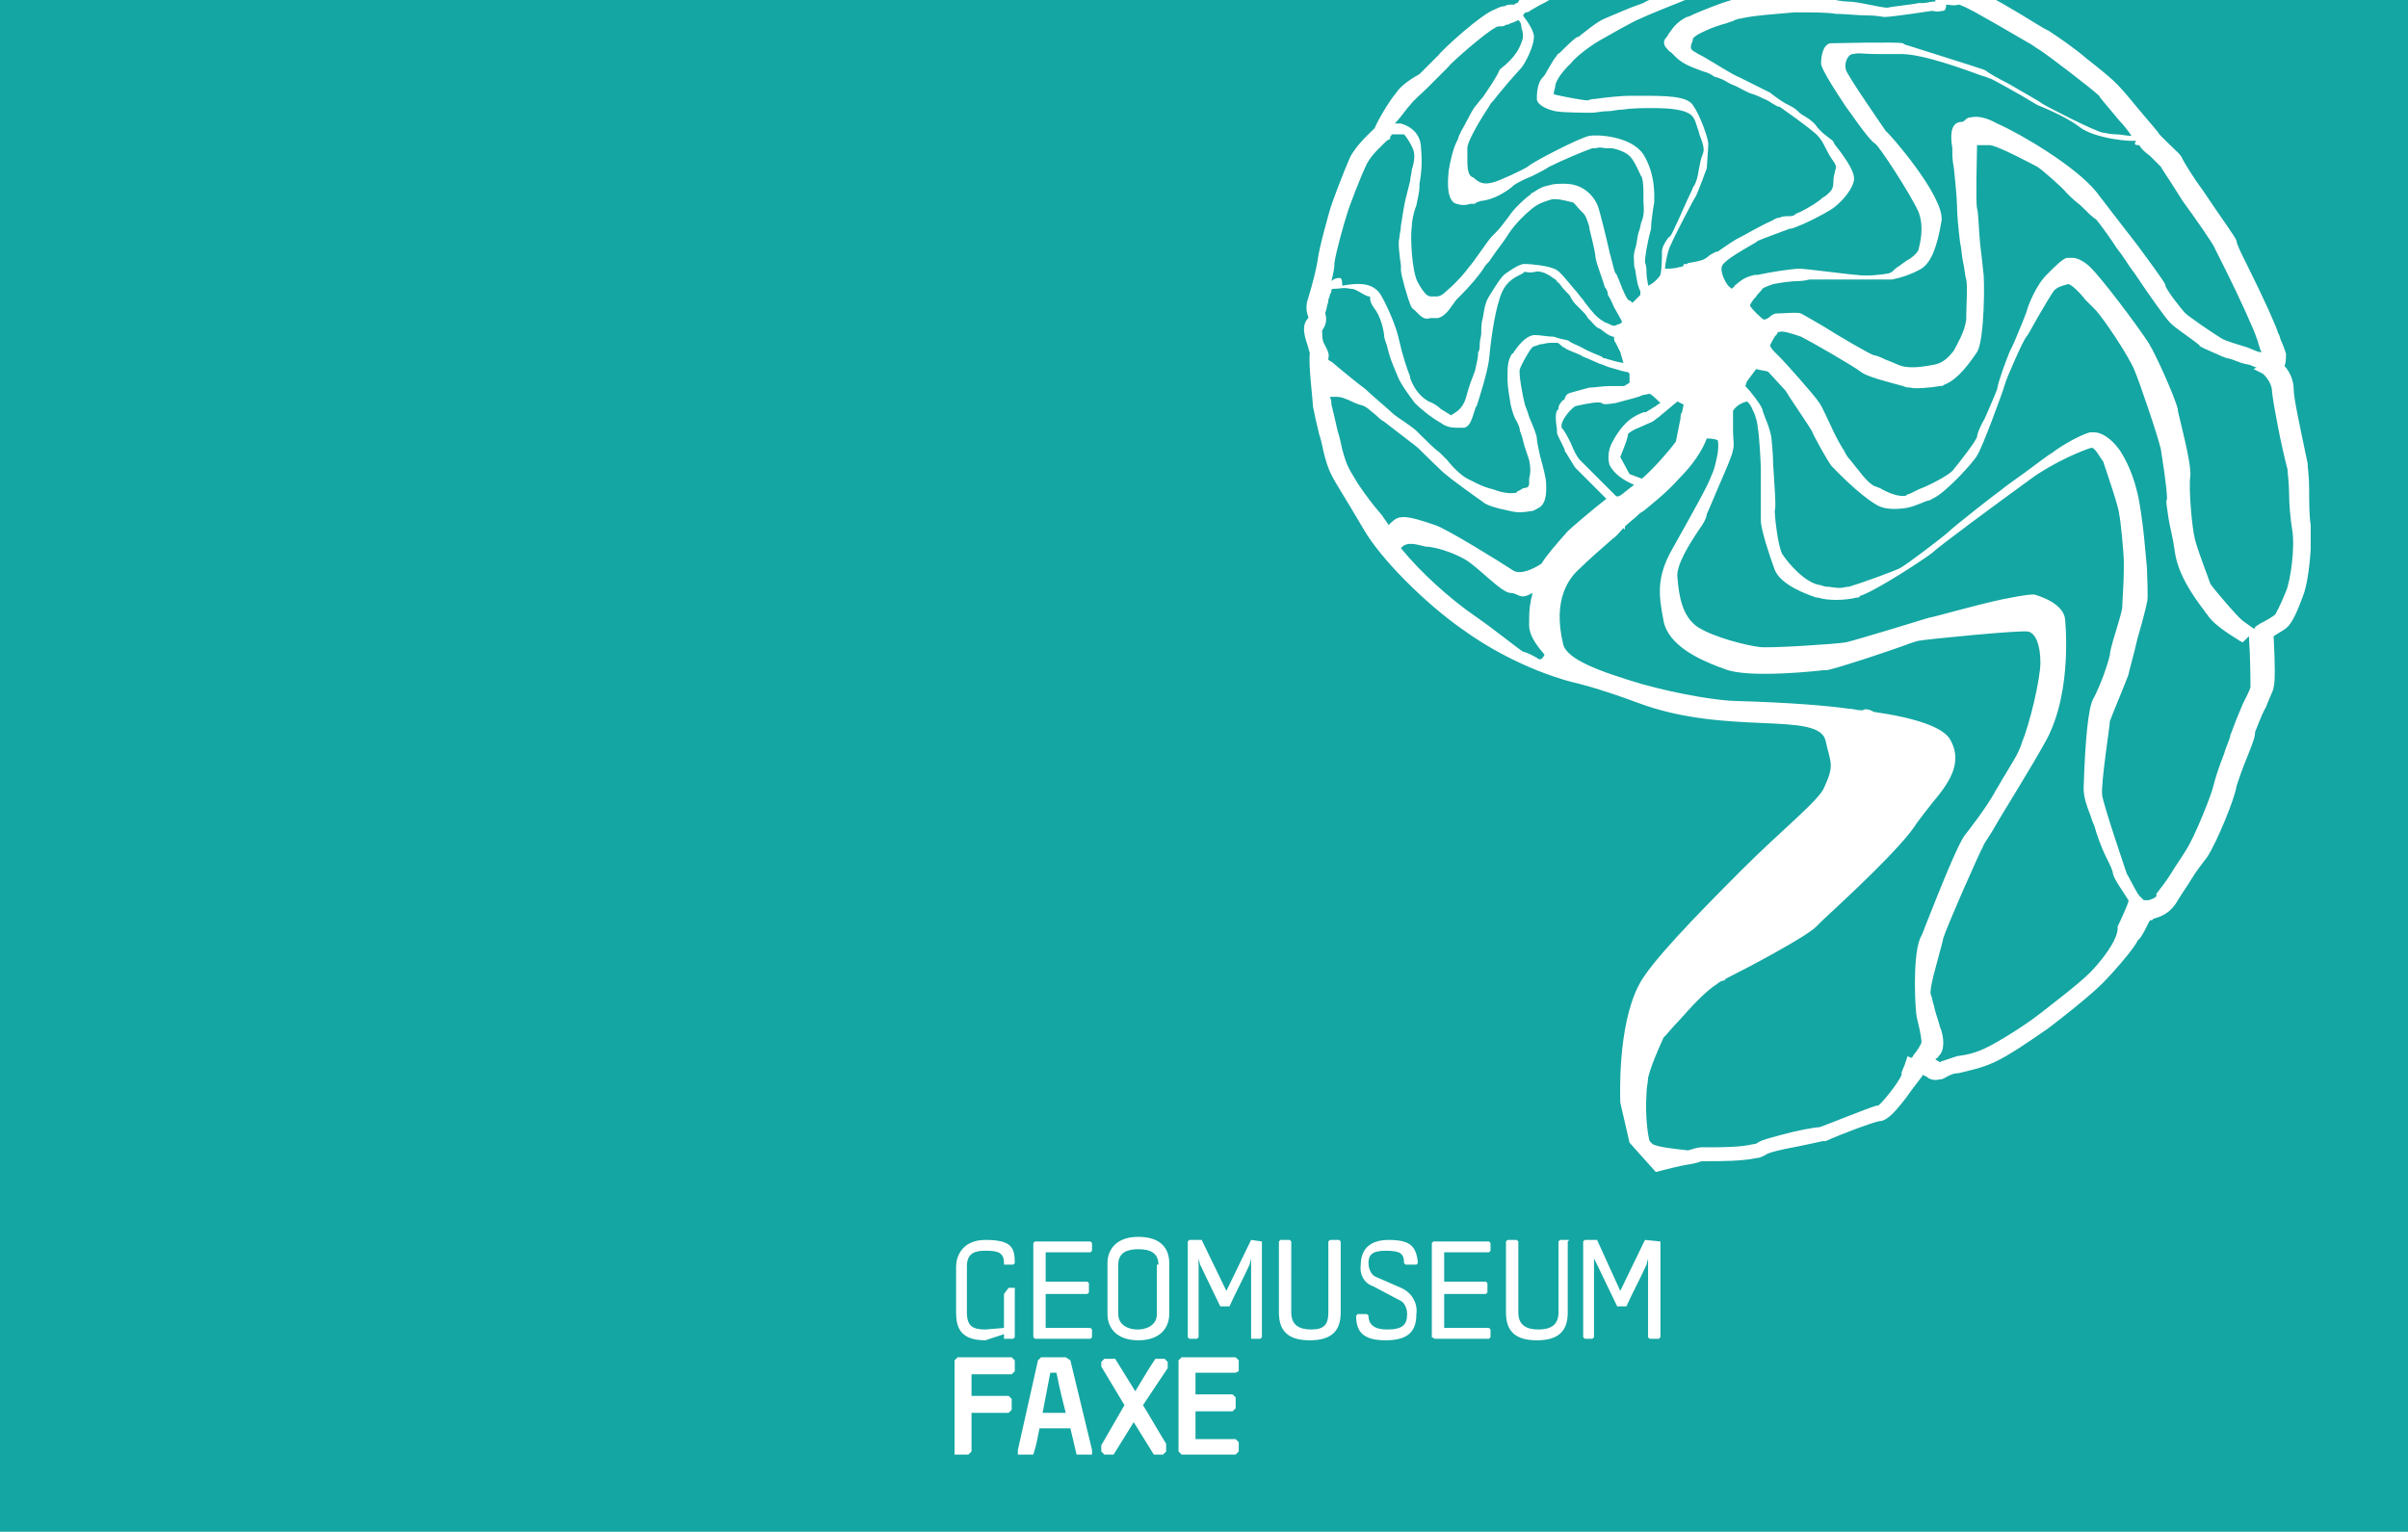 <?xml version="1.0" encoding="utf-8"?>
<!-- Generator: Adobe Illustrator 23.0.3, SVG Export Plug-In . SVG Version: 6.00 Build 0)  -->
<svg version="1.1" id="stevnsfort" xmlns="http://www.w3.org/2000/svg" xmlns:xlink="http://www.w3.org/1999/xlink" x="0px" y="0px"
	 viewBox="0 0 155.9 99.2" style="enable-background:new 0 0 155.9 99.2;" xml:space="preserve">
<style type="text/css">
	.st0{fill:#14A6A2;}
	.st1{fill:#FFFFFF;}
	.st2{clip-path:url(#SVGID_2_);}
	.st3{clip-path:url(#SVGID_4_);fill:#FFFFFF;}
</style>
<title>geo-sidebar-desktop</title>
<rect x="-18.1" y="0" class="st0" width="175.6" height="99.2"/>
<g>
	<path class="st1" d="M65,83.8l0.3-0.4h0.4c0,0.9,0,2.9,0,3.2l-0.1,0.1H65v-0.3l-1.2,0.4c-1.6,0-1.9-0.8-1.9-1.8v-3
		c0-0.5,0.3-1.7,1.9-1.7c1.7,0,1.9,0.5,1.9,1.5l-0.1,0.1H65v-0.1c0-0.7-0.4-0.8-1.2-0.8c-0.6,0-1.2,0.1-1.2,1v3
		c0,0.9,0.4,1.1,1.2,1.1L65,86V83.8z"/>
	<path class="st1" d="M66.9,86.6v-6.1l0.1-0.1h3.6l0.1,0.1V81l-0.1,0.1h-2.9V83h2.7l0.1,0.1v0.6l-0.1,0.1h-2.7V86h2.9l0.1,0.1v0.5
		l-0.1,0.1H67L66.9,86.6z"/>
	<path class="st1" d="M73.7,86.8c-1.4,0-2-0.8-2-1.7v-3.3c0-0.8,0.5-1.7,2-1.7c1.5,0,2,0.8,2,1.7v3.3C75.7,86,75.1,86.8,73.7,86.8z
		 M75,81.9c0-0.8-0.6-1-1.3-1c-0.7,0-1.3,0.2-1.3,1v3.2c0,0.8,0.8,1,1.2,1h0.1c0.4,0,1.2-0.2,1.2-1V81.9z"/>
	<path class="st1" d="M81.7,80.4v6.2l-0.1,0.1H81v-0.1v-5.1l-0.1,0.4c-0.4,0.9-0.9,1.8-1.3,2.7h-0.6l-1.3-2.7l-0.1-0.4v5.1l-0.1,0.1
		h-0.5l-0.1-0.1v-6.2l0.1-0.1h0.8l1.6,3.3l1.6-3.3L81.7,80.4L81.7,80.4z"/>
	<path class="st1" d="M86.8,80.4V85c0,1.2-0.6,1.8-2,1.8s-2-0.6-2-1.8v-4.6l0.1-0.1h0.6l0.1,0.1V85c0,0.8,0.5,1.1,1.3,1.1
		S86,85.8,86,85v-4.6l0.1-0.1h0.6L86.8,80.4z"/>
	<path class="st1" d="M91.7,85.1c0,1.1-0.5,1.7-2,1.7c-1.5,0-1.9-0.6-1.9-1.6l0.1-0.1h0.6l0.1,0.1c0,0.6,0.4,0.9,1.2,0.9
		c1,0,1.3-0.3,1.3-1c0-0.4-0.2-0.8-0.5-0.9l-1.7-0.9c-0.6-0.2-0.9-0.8-0.8-1.4c0-0.9,0.5-1.6,1.8-1.6c1.4,0,1.8,0.4,1.9,1.5
		l-0.1,0.1H91l-0.1-0.1c0-0.6-0.2-0.8-1.2-0.8c-0.9,0-1.1,0.3-1.1,0.8c0,0.4,0.2,0.8,0.5,0.9l1.6,0.7C91.4,83.7,91.8,84.4,91.7,85.1
		z"/>
	<path class="st1" d="M92.7,86.6v-6.1l0.1-0.1h3.6l0.1,0.1V81l-0.1,0.1h-2.9V83h2.7l0.1,0.1v0.6l-0.1,0.1h-2.7V86h2.9l0.1,0.1v0.5
		l-0.1,0.1h-3.5L92.7,86.6z"/>
	<path class="st1" d="M101.5,80.4V85c0,1.2-0.6,1.8-2,1.8c-1.4,0-2-0.6-2-1.8v-4.6l0.1-0.1h0.6l0.1,0.1V85c0,0.8,0.5,1.1,1.3,1.1
		s1.3-0.3,1.3-1.1v-4.6l0.1-0.1h0.6L101.5,80.4z"/>
	<path class="st1" d="M107.5,80.4v6.2l-0.1,0.1h-0.6l-0.1-0.1v-5.1l-0.1,0.4c-0.4,0.9-0.9,1.8-1.3,2.7h-0.6l-1.3-2.7l-0.2-0.4v5.1
		l-0.1,0.1h-0.5l-0.1-0.1v-6.2l0.1-0.1h0.8l1.5,3.3l1.6-3.3L107.5,80.4L107.5,80.4z"/>
	<path class="st1" d="M61.8,94.2v-6.1l0.2-0.2h3.5l0.2,0.2v0.7l-0.2,0.2h-2.6v1.4h2.4l0.2,0.2v0.7l-0.2,0.2h-2.4V94l-0.2,0.2
		L61.8,94.2z"/>
	<path class="st1" d="M69.3,88.1l1.4,5.8v0.3h-1l-0.4-1.7h-2c-0.1,0.5-0.2,1.1-0.4,1.7h-1v-0.3l1.3-5.8l0.2-0.2h1.6L69.3,88.1z
		 M69,91.5c-0.1-0.4-0.2-0.8-0.3-1.2c-0.1-0.4-0.2-0.9-0.3-1.4H68l-0.5,2.6H69z"/>
	<path class="st1" d="M75.3,94.2h-0.6l-1.3-2.1l-1.3,2.1h-0.6L71.3,94v-0.4l1.5-2.6l-1.5-2.5v-0.3l0.2-0.2h0.7l1.3,2.1
		c0.6-1,0.9-1.5,1.3-2.1h0.6l0.2,0.2v0.4L74,91c0.5,0.8,1,1.7,1.5,2.5V94L75.3,94.2z"/>
	<path class="st1" d="M76.3,94v-5.9l0.2-0.2H80l0.2,0.2v0.7L80,88.9h-2.6v1.4h2.4l0.2,0.2v0.7l-0.2,0.2h-2.4v1.8H80l0.2,0.2V94
		L80,94.2h-3.5L76.3,94z"/>
</g>
<g id="Vector_Smart_Object_1_">
	<g>
		<defs>
			<rect id="SVGID_1_" x="84.4" y="-4.4" width="65.2" height="80.5"/>
		</defs>
		<clipPath id="SVGID_2_">
			<use xlink:href="#SVGID_1_"  style="overflow:visible;"/>
		</clipPath>
		<g class="st2">
			<defs>
				<rect id="SVGID_3_" x="84.4" y="-4.4" width="65.2" height="80.5"/>
			</defs>
			<clipPath id="SVGID_4_">
				<use xlink:href="#SVGID_3_"  style="overflow:visible;"/>
			</clipPath>
			<path class="st3" d="M139.2,59.6L139.2,59.6c0.1,0,0.2,0,0.2-0.1c0.4-0.1,1.1-0.3,1.6-1.2c0.3-0.5,0.6-0.9,0.9-1.4
				c0.3-0.5,0.7-1,1-1.4c0.6-0.9,1.8-3.8,1.9-4.6c0.1-0.3,0.4-1.2,0.7-1.9c0.4-1,0.5-1.3,0.5-1.6c0.1-0.2,0.4-1.1,0.7-1.6
				c0.3-0.8,0.5-1.1,0.5-1.3c0.1-0.3,0.1-1.4,0-3.3c0.3-0.2,0.7-0.4,0.9-0.6c0.3-0.3,0.6-0.9,1-2c0.4-1,0.6-3.4,0.5-4.6
				c-0.1-0.6-0.1-1.5-0.1-2.3c0-0.9-0.1-1.4-0.1-1.7c-0.5-2.4-0.9-4.2-0.9-4.8c0-0.6-0.3-1.2-0.6-1.5c0.1-0.2,0.1-0.5,0.1-0.8
				c-0.1-0.3-0.2-0.6-0.3-0.8c-0.1-0.2-0.1-0.4-0.2-0.5c-0.1-0.4-0.9-2.2-2-4.4c-0.4-0.8-0.7-1.4-0.7-1.6c-0.1-0.3-0.8-1.2-2.2-3.3
				c-0.6-0.8-1.2-1.8-1.3-2c-0.1-0.3-0.4-0.5-1-1.1c-0.2-0.2-0.4-0.4-0.5-0.5c-0.1-0.2-0.4-0.5-1.4-1.7c-0.4-0.5-1-1.2-1.2-1.4
				c-0.1-0.1-0.3-0.4-2.1-1.8c-0.8-0.7-2-1.5-2.3-1.7c-0.1-0.1-0.4-0.2-0.7-0.4c-3.9-2.4-4.7-2.7-5.3-2.6c-0.4,0.1-0.7-0.1-0.8-0.2
				c0,0-0.1-0.1-0.1-0.1c-0.6-0.4-2.3-1.5-3.9-2c-2.1-0.7-3.4-0.9-4.5-0.9c-1,0-4,0-4.4,0l-1-0.2c-0.9-0.2-1.9,0-3.2,0.3
				c-0.2,0-0.4,0.1-0.6,0.1c-0.2,0-0.4,0.1-0.6,0.1c-1.6,0.3-2.9,0.6-5,1.4c-1.5,0.5-2.1,1-2.7,1.3c-0.3,0.2-0.5,0.3-0.7,0.4
				c-0.6,0.3-0.8,0.5-1,0.8c0,0.1-0.1,0.1-0.1,0.1c-0.1,0-0.1,0.1-0.2,0.1c-0.1,0-0.1,0-0.2,0c-0.1,0-0.2,0-0.4,0.1
				c-0.2,0-0.4,0.1-0.6,0.2c-0.9,0.3-3.4,2.6-3.7,3c-0.2,0.2-0.7,0.7-1.2,1.2C91,5.3,90.6,5.7,90.4,6c-0.5,0.6-1.2,1.8-1.4,2.3
				c-0.3,0.3-1.2,1.1-1.6,1.9c-0.4,0.9-1.2,3-1.3,3.4c0,0-0.7,2.4-0.8,3.3c-0.1,0.6-0.3,1.4-0.6,2.4c-0.2,0.5-0.1,1,0,1.2
				c0,0,0,0.1,0,0.1c-0.5,0.5-0.2,1.3,0,1.9c0,0.1,0.1,0.3,0.1,0.4c-0.1,0.7,0.2,3,0.2,3.4c0.1,0.5,0.2,1,0.4,1.8
				c0.1,0.3,0.2,0.7,0.3,1.2c0.3,1.2,0.5,1.5,1.1,2.5c0.3,0.5,0.8,1.3,1.5,2.5c1.1,1.9,3.9,4.7,6.3,6.4c3.7,2.7,7.3,3.5,7.3,3.5
				c0,0,1.4,0.3,4.1,1.3c5.8,2.2,11.8,0.5,12.2,2.5c0.3,1.4,0.6,1.5-0.1,3c-0.3,0.8-2.8,2.8-5.3,5.3c-3.1,3.1-6,6.1-6.7,7.5
				c-1.4,2.7-1.2,7.3-1.2,7.5l0,0.1l0.6,2.6l1.7,1.9l0.4-0.1c0,0,1.1-0.3,1.8-0.4c0.6-0.1,0.7-0.2,0.8-0.2c0,0,0.2,0,0.4,0
				c0.8,0,2.2,0,3.1-0.2c0.2,0,0.4-0.1,0.6-0.2c0.1-0.1,0.4-0.2,1.3-0.4c1.1-0.2,2.4-0.5,2.4-0.5l0.1,0l0.1,0c1.1-0.5,3-1.2,3.5-1.3
				c0,0,0,0,0,0c0,0,0.1,0,0.1,0c0.3-0.1,0.6-0.2,1.6-1.5c0.4-0.6,1-1.3,1.1-1.5c0,0,0,0,0,0c0.1,0.1,0.2,0.1,0.2,0.1
				c0.2,0.2,0.5,0.3,0.9,0.2c0.2,0,0.3-0.1,0.5-0.2c0.2-0.1,0.4-0.2,0.7-0.2c0.8-0.2,1.4-0.3,2.3-0.7c0.9-0.4,2.5-1.5,3.5-2.2
				c0.8-0.6,2.7-2.1,3.5-2.9c0.7-0.7,2.1-2.3,2.3-2.8C138.7,60.7,139,59.9,139.2,59.6 M146.5,24.2c0,0,0.6,0.5,0.6,1.2
				c0.1,0.9,0.6,3.5,1,5c0,0.2,0.1,0.9,0.1,1.5c0,0.8,0.1,1.8,0.2,2.4c0.2,1.1-0.1,3.3-0.4,4c-0.4,1-0.7,1.5-0.7,1.5
				c-0.1,0.1-0.6,0.4-1,0.6l-0.3,0.2l0,0.1l-0.1,0c0,0-0.3-0.2-0.7-0.5c-0.3-0.2-2-2.2-2.1-2.4c-0.2-0.6-0.8-2.1-1-2.9
				c-0.2-0.8-0.4-3.3-0.3-4c0.1-0.7-0.4-2.6-0.8-4.3l0-0.1c-0.2-0.8-1.4-3.5-1.9-4.3c-0.5-0.8-3.3-4.6-4-5.1
				c-0.4-0.3-0.7-0.4-0.9-0.4c0,0,0,0-0.1,0c0,0,0,0,0,0c0,0,0,0-0.1,0c-0.1,0-0.1,0-0.2,0c-0.3,0.1-0.7,0.5-1.3,1.1
				c-0.7,0.7-1.2,2-1.3,2.4c-0.1,0.3-0.4,1-0.6,1.5c-0.2,0.5-0.4,0.9-0.5,1.1c-0.2,0.5-0.7,1.8-0.8,2.4c-0.1,0.3-0.5,1.2-0.8,1.9
				c-0.3,0.5-0.5,1-0.5,1.2c-0.1,0.3-1.1,1.6-1.6,2.2c-0.3,0.3-1.4,0.9-2.2,1.2c-0.2,0.1-0.4,0.2-0.6,0.3c-0.1,0-0.1,0-0.2,0.1
				c-0.5,0.1-1.2-0.2-1.7-0.5c-0.1,0-0.2-0.1-0.3-0.1c-0.5-0.2-1.1-1.1-1.6-1.7c-0.2-0.2-0.3-0.4-0.4-0.6c-0.2-0.3-0.6-1-0.9-1.7
				c-0.3-0.6-0.5-1.1-0.7-1.4c-0.4-0.6-2.3-2.7-2.5-2.9c-0.1-0.1-0.2-0.2-0.3-0.3c-0.2-0.2-0.3-0.3-0.4-0.5c0-0.1,0.2-0.4,0.3-0.6
				c0.1-0.1,0.2-0.2,0.2-0.3c0,0,0.1,0,0.1,0c0.2-0.1,0.8,0.1,1.4,0.3c0.6,0.3,3.4,1.9,3.9,2.3c0.4,0.3,1.6,0.6,2.7,0.9
				c0.2,0.1,0.4,0.1,0.5,0.1c0,0,0,0,0,0c0.2,0.1,1.4,0,1.9-0.1c0.1,0,0.2,0,0.3-0.1c0.6-0.2,1.3-0.9,2.1-2.1
				c0.5-0.8,0.5-4.9,0.4-5.2c0-0.1-0.1-1-0.2-1.8c-0.1-1-0.1-2-0.2-2.3c-0.1-0.5,0-3.6,0-4.1c0,0,0,0,0,0c0.2,0,0.5,0,0.8,0l0,0
				c0.5,0,2.9,1.3,3.1,1.4c0.2,0.1,1.7,1.4,1.9,1.7c0.1,0.1,0.5,0.5,0.9,0.8c0.4,0.4,0.8,0.8,1,0.9c0.1,0.1,0.7,0.9,1.1,1.5
				c0.3,0.5,0.6,0.8,0.7,1c0.1,0.1,0.3,0.5,0.7,1c1,1.5,2,2.9,2.3,3.2c0.4,0.4,1.2,0.9,1.7,1.3c0.1,0.1,0.2,0.1,0.2,0.2
				c0.3,0.2,1.1,0.5,1.5,0.7c0.1,0,0.2,0.1,0.3,0.1c0.1,0,0.4,0.1,0.9,0.3c0.3,0.1,0.6,0.1,0.7,0.2c0.1,0,0.2,0.1,0.3,0.1l-0.2,0.1
				L146.5,24.2z M138.5,9.4c0.1,0.2,0.3,0.4,0.7,0.7c0.2,0.2,0.6,0.6,0.7,0.7c0.1,0.2,0.4,0.6,1.4,2.2c0.8,1.1,2,2.8,2.1,3.1
				c0.1,0.2,0.4,0.8,0.8,1.6c0.7,1.4,1.8,3.8,1.9,4.2c0.1,0.2,0.1,0.4,0.2,0.6c0,0.1,0.1,0.3,0.2,0.4c0-0.1-0.1-0.1-0.2-0.1
				c-0.1,0-0.3-0.1-0.8-0.3c-0.6-0.2-1.4-0.4-1.7-0.6c-0.5-0.3-2.1-1.4-2.3-1.6c-0.3-0.3-1.3-1.6-1.3-1.8c0-0.1-0.1-0.3-1.8-2.6
				c-1-1.3-2.1-2.7-2.7-3.5c-1.3-1.6-4.8-3.7-6.4-4.4c-0.7-0.4-1.3-0.5-1.7-0.4c-0.2,0-0.3,0.1-0.4,0.2c-0.1,0.1-0.2,0.1-0.3,0.1
				c0,0,0,0,0,0c-0.7,0.1-0.6,1.1-0.5,1.7c0,0.1,0,0.2,0,0.2c0,0.2,0,0.6,0.1,1.1c0.1,0.9,0.2,2.1,0.2,2.4c0,0.6,0.1,1.6,0.2,2.4
				c0.1,0.4,0.1,0.9,0.2,1.3c0.1,0.4,0.1,0.8,0.2,1.1c0.1,0.5,0,1.6,0,2.4l0,0.2c-0.1,0.8-0.6,1.6-0.8,2c-0.3,0.4-0.7,0.8-1.2,0.9
				c-0.5,0.1-1.5,0.3-2.2,0.1c-0.3-0.1-0.7-0.3-1-0.4c-0.4-0.2-0.7-0.3-0.8-0.3c-0.3-0.1-2.2-1.2-3.3-1.9c-1.2-0.7-1.4-0.8-1.4-0.8
				c-0.2-0.1-1.2,0-1.5,0c0,0-0.1,0-0.1,0c-0.1,0-0.3,0.1-0.4,0.2c-0.1,0.1-0.3,0.2-0.4,0.2c-0.2-0.1-0.8-0.7-0.9-0.9
				c0-0.1,0.2-0.4,0.4-0.6c0.1-0.2,0.3-0.3,0.4-0.5c0,0,0.1-0.1,0.7-0.3c0.5-0.1,1.2-0.2,1.7-0.2c0.3,0,0.6-0.1,0.7-0.1
				c0.2,0,1.5,0,2.6,0c1.5,0,2.4,0,2.7,0c0.5-0.1,1.2-0.3,1.9-0.7c0.6-0.4,1-1.3,1.3-3.1c0.2-1.6-3.5-5.8-3.6-5.8c0,0,0,0,0,0
				c-0.2-0.3-2.5-3.6-2.6-4c-0.1-0.4,0.1-0.9,0.4-1c0,0,0,0,0.1,0c0.3-0.1,0.7,0,1.4,0c0.5,0,1,0,1.7,0c1.4,0,4.1,1,5.2,1.4
				c0.4,0.1,0.5,0.2,0.6,0.2c0.2,0.1,1.7,0.9,3,1.7l0,0l0,0c0,0,1.8,0.7,2.7,1.4c1,0.8,3.5,1,3.7,0.9C138.1,9.4,138.3,9.4,138.5,9.4
				 M104.3,28.8c-0.2,0.5-0.2,0.9-0.1,1.3c0.3,0.6,0.9,1,1.6,1.3c-0.7,0.5-1,0.9-1.2,0.7l0,0c-0.1-0.1-0.2-0.2-0.4-0.4
				c-0.4-0.4-0.9-0.9-1.3-1.3c-0.3-0.3-0.5-0.5-0.6-0.6c-0.2-0.2-0.4-0.6-0.6-1.1c-0.2-0.4-0.4-0.8-0.6-1c0-0.1,0-0.1,0-0.2
				c0.1-0.5,0.7-1.1,0.9-1.2c0.9-0.2,1.5-0.3,1.7-0.2c0.1,0.1,0.3,0.1,0.9,0c0.7-0.2,1.6-0.4,1.7-0.5l0.5-0.1
				c0.2,0.1,0.5,0.4,0.7,0.6c0,0,0,0,0,0c0,0-0.2,0.1-0.3,0.2c-0.2,0.1-0.3,0.2-0.5,0.3c-0.1,0.1-0.2,0.1-0.3,0.1
				C105.9,26.9,105.1,27.2,104.3,28.8 M105.5,30.7l-0.6-1.1c0.4-1,0.5-1.3,0.5-1.5c0.1-0.1,0.4-0.3,0.7-0.4l0.9-0.4l0.4-0.3l1.2-1
				l0.4,0.2l-0.1,0.5c-0.1,0.1-0.1,0.3-0.1,0.4l-0.3,1.5c-0.6,0.8-1.6,1.9-2.2,2.4L105.5,30.7z M125.8,0.7c0.1,0,0.2-0.1,0.2-0.4
				c0.2,0,0.5,0.1,0.8,0c0.1,0,0.6,0.2,1.8,0.9c0.9,0.5,1.9,1.1,2.6,1.5c0.4,0.2,0.6,0.4,0.8,0.5c0.5,0.3,3.5,2.6,3.9,3
				c0.1,0.2,0.4,0.5,1.3,1.6c0.3,0.3,0.6,0.7,0.8,1c-0.3,0-0.7-0.1-1-0.1c-0.4,0-0.7-0.1-0.8-0.1c-0.4,0-3.7-1.7-4-1.9
				c-0.1-0.1-1-0.6-2.2-1.3c-0.6-0.3-1.3-0.7-1.4-0.8c-0.1-0.1-0.5-0.2-4.9-1.6c-0.3-0.1-0.4-0.1-0.5-0.2c-0.4-0.1-4.5,0-4.7,0
				c0,0,0,0,0,0c-0.5,0.1-0.6,0.9-0.6,1.3c0,0.1,0,0.4,1.6,2.8c0.1,0.1,1.5,2.2,1.9,2.4c0.3,0.2,2.3,3.3,2.8,4.4
				c0.4,1,0.1,2.1,0,2.5c-0.1,0.2-0.4,0.5-0.8,0.7c-0.1,0.1-0.3,0.2-0.4,0.3c-0.2,0.1-0.4,0.3-0.5,0.4c0,0,0,0-0.2,0.1
				c-0.5,0.1-1.5,0.2-2.1,0.1c-0.3,0-3.3-0.4-3.7-0.4c-0.4,0-1.8,0.2-2.7,0.4c-0.1,0-0.1,0-0.2,0c-0.8,0.2-0.9,0.4-1.3,0.7
				c0,0.1-0.1,0.1-0.2,0.2c0,0,0,0,0,0c0,0-0.1-0.1-0.1-0.1c-0.2-0.1-0.7-1-0.5-1.4c0.2-0.4,1.5-1.1,2-1.4c0.2-0.1,0.3-0.2,0.3-0.2
				c0.2-0.1,1.3-0.5,2.1-0.8l0.1,0c0.9-0.3,2-0.9,2.5-1.2c0.5-0.3,1.3-1.1,1.5-1.8c0.2-0.5-0.4-1.4-1.1-2.3
				c-0.1-0.1-0.2-0.3-0.2-0.3c0-0.1-0.1-0.1-0.7-0.6c-0.1-0.1-0.2-0.2-0.3-0.3c-0.2-0.3-0.4-0.5-0.9-0.8c-0.2-0.1-0.3-0.2-0.4-0.3
				c-0.2-0.2-0.4-0.3-0.8-0.5c-0.2-0.1-0.9-0.6-1-0.7c-0.2-0.1-1.2-0.6-2-1c-0.5-0.2-1.4-0.8-2.1-1.2c-0.3-0.2-0.6-0.3-0.7-0.4
				c-0.4-0.2-0.4-0.3-0.2-0.8c0,0,0-0.1,0-0.1c0,0,0.1-0.2,0.8-0.5c0.4-0.2,1-0.4,1.4-0.5c0.2-0.1,0.4-0.1,0.5-0.2
				c0.1,0,0.2-0.1,0.4-0.1c0.8-0.2,2.4-0.3,3.5-0.4c1.2,0,2.1,0,2.7,0.1l0.1,0c0.4,0,1.3,0.1,2,0.1c0.5,0,0.9,0.1,1,0.1
				c0.5,0,3.1-0.4,3.1-0.4C125.5,0.8,125.7,0.7,125.8,0.7 M112.8-2.7L112.8-2.7c0-0.1,0.1-0.1,0.1-0.2c0.7,0,3.4,0,4.4,0
				c1,0,2.1,0.2,4,0.8c1.5,0.5,3.1,1.5,3.6,1.9c0.1,0.1,0.2,0.1,0.2,0.1c0,0,0.1,0.1,0.2,0.1c0,0,0,0.1,0,0.1c0,0,0,0,0,0
				c0,0,0,0,0,0c0,0,0,0-0.1,0c-0.2,0-0.5,0.1-0.7,0.1c-0.1,0-0.2,0-0.2,0l-0.1,0c-0.4,0.1-1.6,0.2-2,0.3c-0.2,0-0.7-0.1-1.2-0.2
				c-0.5-0.1-1-0.2-1.4-0.2c-0.3,0-0.8-0.1-1.2-0.2c-0.4-0.1-0.8-0.1-1.1-0.2c-0.7-0.1-2.1,0-2.6,0.1c-0.3,0.1-0.7,0.1-1.2,0.1
				c-0.4,0-0.8,0.1-1.2,0.1c-0.1,0-0.1,0-0.2,0c-0.7,0.2-1.7,0.6-2.4,0.9c-0.2,0.1-0.4,0.2-0.5,0.2c-0.6,0.3-0.9,0.7-1.1,1
				c-0.1,0.1-0.1,0.2-0.2,0.3c-0.2,0.2-0.2,0.4-0.1,0.6c0.1,0.1,0.2,0.3,0.4,0.4c0.1,0.1,0.2,0.2,0.3,0.3c0.5,0.5,1.2,0.7,1.7,0.9
				c0.3,0.1,0.4,0.1,0.7,0.3c0.1,0.1,0.3,0.1,0.5,0.2c0.3,0.1,0.5,0.3,0.8,0.4c0.5,0.2,0.9,0.5,1.3,0.6c0.3,0.1,0.5,0.2,0.7,0.3
				c0.3,0.1,0.5,0.3,0.9,0.5c0,0,0,0,0.1,0c0.4,0.3,1.6,1.1,2.4,1.8l0,0c0.3,0.3,0.4,0.5,0.6,0.9c0.1,0.2,0.2,0.4,0.4,0.7
				c0.3,0.4,0.3,0.5,0.2,0.8c0,0.1-0.1,0.3-0.1,0.6c0,0.5-0.1,0.6-0.3,0.8c-0.1,0.1-0.2,0.2-0.4,0.3c-0.3,0.3-1,0.7-1.4,0.9
				c-0.2,0.1-0.3,0.1-0.4,0.2c-0.1,0.1-0.3,0.1-0.5,0.1c-0.1,0-0.3,0-0.5,0.1c-0.2,0-0.3,0.1-0.5,0.2c-0.7,0.3-1.7,0.9-2.3,1.2
				c-0.5,0.3-0.9,0.6-1.2,0.8l-0.1,0c-0.2,0.1-0.4,0.2-0.5,0.3c-0.1,0.1-0.3,0.2-0.3,0.2c0,0-0.2,0.1-0.8,0.2
				c-0.2,0-0.3,0.1-0.3,0.1l-0.2,0l0,0.1c0,0-0.1,0.1-0.3,0.1c-0.3,0.1-0.7,0.1-0.9,0.1c0-0.3,0.2-1.3,0.4-1.6
				c0.1-0.3,1.5-3,1.6-3.1c0.1-0.2,0.6-1.5,0.7-1.8l0,0l0,0c0-0.1,0.1-1.3,0.1-1.6c0-0.3-0.5-1.8-1-2.5c-0.4-0.6-1.8-0.6-3.4-0.6
				c-0.3,0-0.6,0-0.7,0c-0.5,0-1.5,0.1-2.2,0.2c-0.3,0-0.5,0.1-0.5,0.1c-0.3,0-1.9-0.3-2.2-0.4c0,0,0,0,0,0c0,0,0-0.1,0-0.1
				c0-0.1,0.1-0.3,0.1-0.5c0.1-0.4,0.5-0.9,0.8-1.2c0.1-0.1,0.1-0.1,0.2-0.2c0.3-0.4,1.2-1.1,1.9-1.5c0.7-0.4,2.1-1.2,2.6-1.4
				c0.4-0.2,2.4-1,2.9-1.2c0.5-0.2,1.8-0.8,2.1-1.1C111.8-1.2,112.7-2.5,112.8-2.7 M99.4,0.5c0.3-0.2,0.6-0.3,0.9-0.5
				c0.5-0.3,1.1-0.7,2.4-1.2c2-0.7,3.4-1,4.9-1.4c0.2,0,0.4-0.1,0.6-0.1c0.2,0,0.4-0.1,0.6-0.1c1-0.2,2-0.4,2.7-0.3L112-3
				c-0.1,0.3-0.3,0.6-0.5,0.9c-0.2,0.3-0.5,0.5-0.9,0.7c-0.1,0.1-0.2,0.2-0.4,0.2c-0.3,0.2-0.8,0.4-1.3,0.5c-0.1,0-0.2,0-0.2,0
				c-0.1,0-0.1,0-0.2,0c-0.4,0.1-1,0.3-1.5,0.6c-0.2,0.1-0.5,0.2-0.6,0.3c-0.1,0-0.2,0.1-0.3,0.1c-0.6,0.2-1.7,0.7-2.2,0.9
				c-0.5,0.2-1.2,0.8-1.6,1.1c-0.1,0.1-0.1,0.1-0.2,0.1c-0.3,0.2-0.8,0.7-1.1,1c-0.1,0.1-0.2,0.1-0.2,0.2c-0.2,0.2-0.4,0.6-0.7,1.1
				c-0.1,0.2-0.2,0.3-0.3,0.4c-0.3,0.4-0.3,1.1-0.3,1.3c0,0.4,0.7,0.7,1.2,0.8c0.5,0.1,2,0.1,2.4,0.1c0.2,0,0.6-0.1,1-0.1
				c0.3,0,0.6-0.1,0.9-0.1c0.7-0.1,1.4-0.1,1.8-0.1c0.1,0,0.1,0,0.2,0c0.5,0,1.3,0,2,0.2c0.6,0.2,0.7,0.4,0.9,1.1
				c0.1,0.2,0.1,0.4,0.2,0.6c0.3,0.8,0.2,0.9,0.1,1.2c-0.1,0.2-0.1,0.4-0.2,0.8c-0.1,0.7-0.2,0.9-0.3,1.1c-0.1,0.1-0.1,0.2-0.2,0.4
				c-0.3,0.6-0.8,1.8-1.1,2.4c-0.1,0.2-0.2,0.5-0.4,0.6c-0.2,0.3-0.4,0.6-0.4,0.9v0c0,0.3,0,1.1-0.1,1.5c-0.1,0.2-0.5,0.6-0.8,0.7
				c0-0.2-0.1-0.5-0.1-0.8c0-0.2,0-0.5-0.1-0.7c0-0.3,0.1-1.1,0.4-2.2c0-0.1,0-0.1,0-0.2c0-0.1,0.1-1,0.2-1.5c0-0.4,0.1-1.8-0.7-3.1
				c-0.8-1.2-3-1.3-3.5-1.2c0,0,0,0,0,0c-0.6,0.1-3.7,1.7-4,2c-0.3,0.2-1.8,0.9-2.2,1c-0.4,0.1-0.8,0.2-1.3-0.3
				C95,11.4,95,10.8,95,10.2c0-0.2,0-0.4,0-0.6c0-0.5,1-2.1,1.4-2.7c0.1-0.2,0.2-0.3,0.3-0.4c0.3-0.4,1.4-1.7,1.7-2
				c0.4-0.4,0.9-1.6,0.9-2c0.1-0.4-0.4-1.1-0.7-1.5c0.1-0.1,0.1-0.2,0.2-0.2C99,0.8,99,0.7,99.4,0.5 M91.3,6.8
				c0.2-0.3,0.7-0.7,1.1-1.1c0.5-0.5,1-1,1.3-1.3C94,4,96.2,2.1,96.8,1.8c0.1-0.1,0.3-0.1,0.4-0.1c0.1,0,0.2,0,0.3-0.1
				c0.1,0,0.2,0,0.3-0.1c0.1,0,0.3-0.1,0.5-0.2c0,0,0,0,0,0c0.1,0.1,0.2,0.2,0.2,0.5c0.1,0.3,0.1,0.4,0.1,0.6c0,0.2-0.3,0.9-0.5,1.1
				c-0.1,0.2-0.6,0.7-1,1C96.9,5,96.4,5.7,96,6.3c-0.2,0.2-0.4,0.5-0.5,0.6c-0.3,0.4-0.6,1.1-0.9,1.6c-0.1,0.2-0.2,0.4-0.2,0.5
				c-0.3,0.5-0.5,1.4-0.6,2c0,0.1-0.3,2,0.5,2.2c0.3,0.1,0.6,0.1,0.9,0c0.1,0,0.1,0,0.2,0c0.1,0,0.1,0,0.2-0.1
				c0.1,0,0.2-0.1,0.4-0.1c0.7-0.1,1.4-0.5,1.9-0.9l0.1-0.1c0.3-0.2,0.7-0.4,1.2-0.6c0.4-0.2,0.8-0.4,1.1-0.6c0.8-0.4,2.2-1,2.8-1.2
				c0.1,0,0.1,0,0.2,0c0.3-0.1,0.5,0,0.7,0c0.1,0,0.2,0,0.3,0c0.2,0,0.9,0.2,1.2,0.5c0.3,0.3,0.5,0.8,0.7,1.2c0,0.1,0.1,0.1,0.1,0.2
				c0.1,0.3,0.1,0.8,0.1,1.1c0,0.2,0,0.4,0,0.5c0,0.1,0.1,0.7-0.1,1.2c-0.1,0.2-0.1,0.5-0.2,0.7c-0.1,0.3-0.1,0.6-0.2,1
				c-0.2,0.6-0.1,0.8-0.1,1.2c0,0.1,0.1,0.3,0.1,0.5c0.1,0.5,0.1,0.7,0.2,0.9c0,0.1,0.1,0.2,0.1,0.3c0,0.1,0,0.1,0,0.2c0,0,0,0,0,0
				c-0.1,0.1-0.1,0.1-0.3,0.3c-0.2,0.2-0.2,0.2-0.2,0.2c0,0-0.1,0-0.1-0.1c0,0-0.1,0-0.2-0.1c-0.1-0.1-0.3-0.5-0.6-1.3
				c-0.1-0.2-0.1-0.3-0.2-0.4c-0.1-0.1-0.2-0.7-0.3-1c0-0.1-0.1-0.3-0.1-0.4c-0.2-0.9-0.6-2.5-0.7-2.8c-0.1-0.4-0.7-1.6-2.2-1.6
				c-0.4,0-0.7,0-1,0.1c-0.6,0.1-0.9,0.4-1.1,0.5c0,0-0.1,0-0.1,0.1c-0.2,0.1-1.1,0.9-1.4,1.4c-0.3,0.4-0.6,0.8-0.9,1.1
				c-0.1,0.1-0.1,0.1-0.2,0.2c-0.3,0.3-1.2,1.7-1.5,2c-0.2,0.3-0.8,1-1.4,1.5c-0.3,0.3-0.5,0.4-0.7,0.4c-0.1,0-0.1,0-0.3,0
				c-0.2,0-0.4,0-0.9-0.9c-0.4-0.7-0.5-3-0.4-3.6c0-0.3,0.1-0.9,0.3-1.4c0.1-0.5,0.2-0.9,0.2-1.2c0-0.1,0-0.1,0-0.2
				c0.1-0.5,0.2-1.3,0.1-2.3c0-0.6-0.3-1.3-1.3-1.6l0,0c-0.1,0-0.3,0-0.4,0C90.7,7.6,91,7.1,91.3,6.8 M86.7,18
				c-0.2,0-0.4,0.1-0.5,0.2c0.1-0.4,0.2-0.8,0.2-1.2c0.1-0.7,0.6-2.5,0.8-3.1c0.1-0.4,0.9-2.5,1.3-3.3c0.3-0.6,1.1-1.3,1.3-1.5L90,9
				L90,8.9c0-0.1,0.1-0.1,0.1-0.2c0,0,0,0,0,0c0.2,0,0.3,0,0.4,0c0.1,0,0.3,0,0.4,0c0.1,0.1,0.4,0.5,0.6,1c0.1,0.3,0.1,0.7-0.1,1.3
				c0,0.2-0.1,0.5-0.1,0.7c-0.1,0.4-0.2,0.8-0.3,1.2c-0.1,0.4-0.2,1.1-0.3,1.7c0,0.3-0.1,0.6-0.1,0.8c-0.1,0.3,0,1.1,0.1,1.8
				c0,0.1,0,0.2,0,0.3c0,0.3,0.4,1.7,0.6,2.2c0.1,0.3,0.2,0.3,0.3,0.4c0,0,0.1,0.1,0.2,0.2c0.3,0.3,0.5,0.4,0.8,0.3
				c0.1,0,0.2,0,0.3,0c0.1,0,0.1,0,0.2,0c0.4-0.1,0.7-0.5,0.9-0.8c0.1-0.1,0.2-0.3,0.3-0.4c0.1-0.1,0.2-0.2,0.3-0.3
				c0.5-0.5,1.2-1.3,1.5-1.8c0.1-0.2,0.3-0.3,0.4-0.5c0.4-0.6,0.9-1.2,1.2-1.7c0.4-0.6,1-1.2,1.5-1.6c0.5-0.4,1-0.5,1.3-0.6
				c0.1,0,0.2,0,0.3,0c0,0,0.2,0,1,0.2c0.1,0,0.3,0.3,0.5,0.5c0.1,0.1,0.1,0.1,0.2,0.2c0.2,0.2,0.3,0.6,0.4,0.9c0,0,0,0.1,0,0.1
				c0.3,1.2,0.4,1.7,0.4,1.9c0.1,0.5,0.5,1.5,0.6,1.9c0.1,0.1,0.2,0.3,0.2,0.5c0.2,0.3,0.3,0.6,0.4,0.8c0.1,0.2,0.3,0.5,0.5,0.9
				c0,0,0,0.1,0,0.1c0,0-0.2,0.1-0.2,0.1c-0.1,0-0.2,0.1-0.3,0.1c0,0,0,0,0,0c-0.1,0-0.3-0.1-0.5-0.2c-0.1,0-0.2-0.1-0.2-0.1
				c-0.4-0.2-0.8-0.7-1.1-1.1c-0.1-0.1-0.2-0.3-0.3-0.4c-0.1-0.1-0.3-0.4-0.5-0.6c-0.5-0.6-0.9-1.1-1.1-1.2
				c-0.4-0.3-1.8-0.4-1.9-0.4c-0.1,0-0.2,0-0.3,0c-0.4,0.1-0.8,0.4-1.1,0.6l0,0c-0.3,0.2-0.6,0.7-1.1,1.5c-0.3,0.5-0.3,0.9-0.4,1.4
				l0,0c-0.1,0.3-0.1,0.7-0.1,1c0,0.2-0.1,0.4-0.1,0.7c0,0.2,0,0.4-0.1,0.5c0,0.4-0.1,0.7-0.2,1.2c-0.1,0.3-0.2,0.5-0.3,0.8
				c-0.1,0.3-0.2,0.6-0.3,1c-0.2,0.6-0.5,0.8-0.8,1c0,0-0.1,0-0.1,0.1c-0.1,0-0.5-0.3-0.7-0.4c-0.2-0.2-0.5-0.4-0.8-0.5
				c-0.7-0.4-1-1-1.2-1.5l0-0.1c-0.2-0.5-0.5-1.4-0.7-2.3c-0.2-1-0.8-2.3-1.2-3c-0.5-0.8-1.4-0.8-2.5-0.6C86.9,18,86.8,18,86.7,18
				 M86.3,23.5C86.3,23.5,86.3,23.5,86.3,23.5c-0.1-0.1-0.2-0.1-0.3-0.2c0,0,0-0.1,0-0.1c0.1-0.3-0.1-0.6-0.3-1
				c-0.1-0.2-0.1-0.6-0.1-0.8c0.3-0.4,0.3-0.8,0.2-1.1c0-0.1,0.1-0.3,0.1-0.4c0-0.1,0.1-0.3,0.1-0.4c0,0,0-0.1,0-0.1
				c0.1-0.2,0.1-0.3,0.1-0.3c0-0.1,0.1-0.1,0.1-0.3c0-0.1,0.1-0.1,0.3-0.1c0.2,0,0.5-0.1,0.9,0c0.3,0,0.4,0.1,0.6,0.2
				c0.2,0.1,0.3,0.2,0.6,0.3c0.1,0,0.1,0,0.1,0v0c0,0.2,0,0.4,0.3,0.8c0.3,0.4,0.5,1,0.6,1.6c0,0.3,0.1,0.5,0.2,0.8
				c0.2,0.9,0.5,1.5,0.7,2c0.2,0.5,0.8,1.3,1.1,1.7c0.4,0.4,1,0.9,1.7,1.3c0.4,0.3,0.8,0.3,1.1,0.3c0.1,0,0.1,0,0.1,0
				c0.1,0,0.1,0,0.2,0c0,0,0,0,0.1,0c0.4-0.1,0.5-0.6,0.7-1.2c0-0.1,0.1-0.2,0.1-0.2c0.2-0.6,0.7-2.2,0.8-3c0.1-1,0.3-2.8,0.7-4
				c0.3-1,0.9-1.3,1.3-1.5c0.1,0,0.1-0.1,0.2-0.1c0.1-0.1,0.1-0.1,0.1-0.1c0,0,0,0,0,0c0.1,0,0.3,0.1,0.7,0c0.6-0.1,1.1,0.4,1.3,0.5
				c0,0,0.1,0.1,0.1,0.1c0,0,0,0.1,0.1,0.1c0.1,0.1,0.2,0.3,0.5,0.6c0.2,0.2,0.3,0.3,0.3,0.4c0.1,0.1,0.1,0.2,0.3,0.4
				c0.1,0.1,0.3,0.3,0.4,0.4c0.2,0.2,0.3,0.3,0.4,0.5c0.1,0.1,0.1,0.1,0.2,0.2c0.2,0.2,0.3,0.4,0.6,0.5c0.4,0.3,0.5,0.4,0.8,0.5
				c0.1,0,0.1,0,0.1,0.1c0,0.1,0,0.2,0.1,0.3c0.1,0.2,0.2,0.4,0.3,0.6l0.2,0.7l0,0c-0.2,0-0.9-0.2-1.2-0.3c-0.1,0-0.1,0-0.2-0.1
				c-0.2-0.1-0.8-0.3-1.3-0.6c-0.4-0.2-0.7-0.3-0.8-0.4c-0.1-0.1-0.4-0.1-0.7-0.2c-0.1,0-0.2-0.1-0.4-0.1c-0.3,0-0.8-0.1-1.1-0.1
				c0,0-0.1,0-0.1,0c-0.6,0.1-1,0.7-1.3,1.1c0,0,0,0.1-0.1,0.1c-0.3,0.4-0.3,1-0.3,1.4c0,0.1,0,0.2,0,0.3c0,0.4,0.1,1,0.2,1.6l0,0
				c0.1,0.4,0.2,0.8,0.4,1.1c0.1,0.2,0.2,0.4,0.2,0.6c0.1,0.2,0.2,0.6,0.3,1c0.1,0.3,0.2,0.6,0.3,0.9c0.1,0.5,0.1,0.8,0,1.2
				c0,0.1,0,0.2,0,0.3c0,0.2-0.1,0.3-0.3,0.3c-0.1,0-0.2,0.1-0.4,0.2c0,0-0.1,0-0.1,0.1c-0.4,0.1-1,0-1.5-0.2
				c-0.4-0.1-0.7-0.2-1.1-0.4c-0.2-0.1-0.4-0.2-0.6-0.3c-0.4-0.2-1-0.8-1.3-1.2c-0.2-0.2-0.4-0.4-0.5-0.5c-0.3-0.2-0.9-0.8-1.3-1.2
				c-0.1-0.1-0.2-0.2-0.2-0.2c-0.1-0.1-0.5-0.4-0.8-0.6c-0.3-0.2-0.6-0.4-0.7-0.5c-0.2-0.2-1.5-1.3-1.8-1.6
				C88.1,25,86.4,23.6,86.3,23.5 M87.9,31.3c-0.6-1-0.7-1.1-1-2.2c-0.1-0.5-0.2-0.9-0.3-1.2c-0.2-0.9-0.3-1.3-0.4-1.7
				c0-0.1,0-0.3-0.1-0.5c0.1,0,0.2,0,0.4,0c0.4,0,0.5,0.1,0.8,0.2c0.2,0.1,0.4,0.2,0.7,0.3c0.5,0.1,0.7,0.4,1.1,0.7
				c0.1,0.1,0.3,0.3,0.5,0.4c0.5,0.4,2.1,1.6,2.2,1.7c0.1,0.1,1.7,1.7,1.9,1.8c0.2,0.2,2,1.5,2.3,1.7c0.2,0.2,0.8,0.4,1.8,0.6
				c0.4,0.1,0.8,0.1,1.3,0c0.2,0,0.3-0.1,0.5-0.2c0.6-0.3,0.5-1.3,0.5-1.6c0-0.3-0.2-1.1-0.4-1.8c-0.1-0.5-0.2-0.9-0.2-1.1
				c0-0.2-0.2-0.7-0.5-1.4c-0.1-0.4-0.3-0.8-0.3-0.9c-0.1-0.4-0.4-1.9-0.3-2.2c0.1-0.3,0.6-1.2,0.8-1.4c0.1-0.1,0.3-0.1,0.5-0.2
				c0.2,0,0.4-0.1,0.7-0.1c0,0,0,0,0.1,0c0.1,0,0.2,0,0.3,0c0.1,0,0.2,0.1,0.3,0.2c0.1,0.1,0.2,0.1,0.3,0.2c0.4,0.2,0.8,0.3,1.1,0.5
				c0.3,0.1,1.1,0.5,1.2,0.5c0.1,0,0.1,0.1,0.9,0.3c0.3,0.1,0.7,0.2,0.8,0.2c0,0,0,0,0,0c0,0,0.1,0.1,0.1,0.1c0,0.1,0,0.1,0,0.3
				c0,0.1,0,0.2,0,0.3c-0.1,0-0.1,0.1-0.2,0.1c0,0-0.1,0.1-0.2,0.1c-0.2,0-0.3,0-0.4,0c-0.1,0-0.1,0-0.2,0c0,0-0.2,0-0.3,0
				c-0.4,0-1,0.1-1.3,0.1c-0.4,0.1-0.7,0.2-1.1,0.3c-0.4,0.1-0.4,0.2-0.5,0.4c0,0.1,0,0.1-0.1,0.1c-0.2,0.2-0.3,0.4-0.3,0.5
				c0,0.1,0,0.1-0.1,0.2c-0.1,0.2-0.1,0.6,0,1.2c0,0.1,0,0.2,0,0.2c0,0.1,0.1,0.3,0.5,1.1c0,0,0,0.1,0,0.1c0.1,0.1,0.6,1,0.7,1.1
				l0,0l2,2c-0.9,0.7-2.3,1.9-2.5,2.1c-0.8,0.9-1.4,1.6-1.7,2.1c0,0-1.3,0.9-1.9,0.4c-0.6-0.4-4.3-2.7-5-2.9
				c-0.6-0.2-1.7-0.6-2.2-0.5c-0.3,0-0.6,0.3-0.8,0.5c-0.1-0.2-0.3-0.4-0.4-0.6C88.8,32.6,88.3,31.9,87.9,31.3 M95.5,39.9
				c-1.6-1.1-3.5-2.8-4.8-4.4c0.4-0.5,1.1-0.2,1.6-0.1c0.5,0,1.6,0.3,2.5,0.8c0.9,0.5,2.4,2.2,3,2.2c0.5,0,0.6,0.5,1.4,0
				c0,0,0,0.1,0,0.1c0,0.1-0.1,0.3-0.1,0.5c0,0,0,0,0,0c0,0,0,0,0,0c-0.1,0.4-0.1,0.9-0.1,1.5c0,0.6,0.4,1.2,1,1.9
				c-0.1,0.2-0.2,0.3-0.3,0.3c-0.1,0-0.2-0.1-0.2-0.1c-0.2-0.1-0.5-0.3-0.9-0.4C98,41.8,96.8,40.8,95.5,39.9 M121.6,71.6
				c0,0-0.1,0-0.1,0c-0.7,0.2-3.1,1.2-3.7,1.4c-0.3,0-1.4,0.2-2.5,0.5c-0.7,0.2-1.2,0.3-1.5,0.5c0,0-0.1,0.1-0.3,0.1
				c-0.8,0.2-2.1,0.2-2.8,0.2c-0.3,0-0.4,0-0.5,0c-0.1,0-0.3,0-0.9,0.2c-0.9-0.1-1.9-0.2-2.3-0.4l-0.2-0.2c0,0,0,0,0,0
				c-0.1-0.3-0.3-1.6-0.2-3.1c0-0.4,0.1-0.7,0.1-1c0.2-0.8,0.6-1.7,1-2.6c0.3-0.3,0.6-0.7,1-1.1c0.8-0.9,1.7-1.9,2.5-2.4
				c0.1-0.1,0.3-0.2,0.4-0.2c0,0,0.1,0,0.1-0.1c1.4-0.7,5.2-2.7,5.9-3.4c0.1-0.1,0.2-0.2,0.4-0.4c1.4-1.3,5.2-4.8,6.1-6.3
				c0.3-0.4,0.6-0.8,1-1.3c1-1.2,2.1-2.6,1.1-4.2c-0.5-0.7-2.1-1.3-4.9-1.7c-0.3-0.2-0.6-0.2-0.7-0.1c0,0,0,0-0.1,0
				c-0.3,0-0.5-0.1-0.8-0.1c-1.4-0.2-3.8-0.4-7.2-0.5c-1.1,0-3.7-0.4-6.2-1.1c-2.7-0.8-4.9-1.6-5.1-2.6c-0.7-2.9,0.4-4.3,1.1-4.9
				c0.5-0.5,1.3-1.2,2.1-1.9c0.3-0.2,0.5-0.5,0.7-0.7l0.1,0.1l0-0.2c0.3-0.3,0.6-0.5,0.8-0.7c0.1-0.1,0.2-0.2,0.4-0.3
				c0.6-0.5,1.5-1.2,2.3-2.1c0.9-0.9,1.5-1.8,1.8-2.6c0.2,0,0.4,0,0.7,0.1c0,0,0.1,0.2,0,0.9c-0.1,0.5-0.2,1-0.4,1.4
				c-0.2,0.6-1.1,2.2-2.5,4.7c-1.1,1.9-0.9,3.1-0.6,4.7c0.3,1.6,2.3,2.5,3.6,3c0.1,0,0.2,0.1,0.3,0.1c1.5,0.7,6.5,0.1,6.5,0.1
				c0.1,0,0.1,0,0.2,0c0.9-0.2,3.6-1.1,5-1.6c0.5-0.2,0.9-0.3,0.9-0.3l0,0c0.5-0.1,6.6-0.7,7.1-0.6c0.5,0.1,0.8,0.9,0.8,2
				c0,1.1-0.7,4-1.2,5.2c-0.2,0.7-0.7,1.4-1.1,2.1c-0.2,0.3-0.4,0.7-0.6,1c-0.5,1-2,2.9-2,2.9l0,0c-0.4,0.5-1.5,3.2-2.6,6
				c-0.1,0.3-0.2,0.5-0.3,0.7c-0.5,1.3-0.3,4.7-0.2,5.1c0.3,1.2,0.3,1.5,0.3,1.6c0,0.1-0.3,0.6-0.5,0.8c-0.1,0.2-0.1,0.2-0.2,0.2
				l-0.2-0.1l-0.2,0.6c0,0-0.1,0.2-0.2,0.5C123.3,69.6,122,71.3,121.6,71.6 M135.3,63c-0.7,0.7-2.4,2-3.3,2.7
				c-0.9,0.7-2.5,1.7-3.3,2.1c-0.8,0.4-1.3,0.5-2,0.6c-0.3,0.1-0.6,0.2-0.9,0.3c-0.1,0-0.2,0.1-0.2,0.1c-0.1-0.1-0.2-0.1-0.3-0.2
				c0.1-0.1,0.2-0.1,0.2-0.2c0.4-0.3,0.4-1.2,0.1-1.9c-0.1-0.4-0.3-0.9-0.4-1.4c-0.1-0.3-0.1-0.5-0.2-0.7c-0.1-0.4,0.4-2,0.6-2.8
				c0.1-0.4,0.2-0.7,0.2-0.8c0.2-0.7,2.4-5.7,2.6-6c0-0.1,0.3-0.5,0.6-1c0.8-1.4,2.4-3.9,3.5-5.9c1.7-3.2,1.2-7.7,1.2-7.8
				c-0.1-0.9-1.3-1.4-2-1.6c-0.2,0-0.5,0-2,0.3c-1.9,0.4-4.6,1.2-4.8,1.2c-0.3,0.1-4.9,1.5-5.4,1.6c-0.5,0.1-5,0.4-5.6,0.3
				c-0.8-0.1-2.9-0.6-4-1.3c-1-0.7-1.2-2-1.3-3.2c-0.1-0.8,0.8-2.2,1.4-3.1c0.3-0.4,0.5-0.8,0.5-1c0.1-0.2,0.3-0.7,0.6-1.4
				c0.6-1.4,1.1-2.5,1.1-2.8c0.1-0.2,0-0.7,0-1.2c0-0.4,0-1.1,0-1.3c0.2-0.3,0.5-0.5,0.9-0.6c0,0,0.2,0.1,0.4,0.6
				c0.2,0.4,0.3,0.9,0.3,1.1c0.1,0.4,0.2,2.4,0.2,2.6c0,0.2,0,0.9,0,2c0,0.6,0,1.2,0,1.4c0,0.6,0.6,2.4,0.9,3.2
				c0.4,1,2.1,1.6,2.7,1.8l0.1,0c0.6,0.2,1.7,0.2,2.5,0c0.1,0,0.2,0,0.2-0.1c1-0.3,4.2-2.4,4.7-2.8c0.4-0.4,4.2-3.2,6.4-4.8
				c1.5-1.1,3.5-1.9,3.9-2c0.1,0,0.2,0,0.7,0.8c0.1,0.1,0.1,0.2,0.1,0.2c0.1,0.3,1,2.9,1,3.3c0.1,0.4,0.3,2.6,0.3,3
				c0,0.1,0,0.3,0,0.6c0,0.8-0.1,2.1-0.1,2.4c0,0.3-0.4,1.5-0.6,2.2c-0.1,0.4-0.2,0.7-0.2,0.9c-0.1,0.5-0.6,2-1.1,2.9
				c-0.3,0.6-0.5,2.6-0.6,5.7l0,0.1c0,0.5,0.2,1.1,0.4,1.6c0.1,0.3,0.2,0.6,0.3,0.8c0.1,0.4,0.4,1.3,0.8,2.1c0.2,0.4,0.4,0.8,0.4,1
				c0.1,0.4,0.7,1.2,1,1.7l0,0.1c-0.1,0.3-0.5,1.2-0.7,1.6C137.2,60.8,136,62.3,135.3,63 M139.1,58.3c-0.1,0-0.1,0-0.1,0l-0.2,0l0,0
				c-0.1-0.1-0.1-0.1-0.2-0.2c-0.2-0.1-0.7-1.2-0.9-1.5c-0.1-0.3-1.5-4.4-1.6-5.1c-0.1-0.7,0.5-4.5,0.5-4.8c0.1-0.3,1.1-2.7,1.2-3
				c0-0.1,0.3-1.1,0.6-2.4c0.3-1,0.6-2.2,0.6-2.3c0,0,0,0,0,0c0.1-0.2,0-1.8,0-2.2c-0.1-1-0.2-2.6-0.5-4.3c-0.3-1.7-0.9-2.8-1.3-3.4
				c-0.6-0.8-1.2-1.1-1.6-1.1c-0.1,0-0.2,0-0.3,0c-0.7,0.2-1.9,0.9-2.4,1.3c-0.2,0.1-1,0.7-1.8,1.3c-0.7,0.5-1.4,1-1.5,1.1
				c-0.3,0.2-3.1,2.4-3.4,2.7c-0.3,0.3-2.8,2.2-3.2,2.4c-0.4,0.2-2.6,1-3.3,1.2c0,0,0,0-0.1,0c-0.5,0.1-0.5,0.1-1.2,0
				c-0.1,0-0.3,0-0.5-0.1c-1-0.1-2.1-1.4-2.5-2c-0.3-0.5-0.5-2.5-0.5-2.8c0.1-0.3,0-1.4-0.1-3c0-0.7-0.1-1.5-0.1-1.6
				c0-0.2-0.1-0.7-0.4-1.4c-0.1-0.3-0.2-0.5-0.2-0.6c-0.1-0.3-0.8-1.2-1.1-1.5l0.1-0.3l0.6-0.8c0.3,0.1,0.7,0.1,0.8,0.2
				c0.1,0.1,1,1.1,1.1,1.2c0.1,0.2,1.6,2.4,1.7,2.6c0.1,0.3,1.1,2.1,1.3,2.3c0.2,0.2,1.7,1.8,2.9,2.5c0.5,0.3,1.2,0.3,1.9,0.2
				c0.6-0.1,1.1-0.4,1.5-0.5c0.1,0,0.2-0.1,0.2-0.1c0.8-0.3,2.7-2.4,2.9-2.8c0.3-0.4,1.7-4.2,1.8-4.6c0.1-0.4,1.2-2.9,1.4-3.1
				c0.1-0.1,0.3-0.5,0.7-1.2c0.4-0.7,1-1.7,1.1-1.8c0.2-0.2,0.5-0.3,0.9-0.4c0.2,0,0.8,0.6,1.1,1c0.2,0.2,0.4,0.4,0.6,0.6
				c0.6,0.6,2.3,3.2,2.6,4c0.3,0.7,1.5,4.2,1.7,5.1c0.4,2.5,0.4,3.1,0.4,3.2c-0.1,0.2,0,0.5,0.1,1.3c0.1,0.6,0.3,1.3,0.4,2.1
				c0.2,1.5,1.2,2.9,1.8,3.7c0.1,0.1,0.2,0.3,0.3,0.4c0.5,0.8,2,1.6,2.1,1.7l0.2,0.1l0.4-0.4l0,0c0.1,1.4,0.1,3,0.1,3.3
				c0,0.1-0.3,0.7-0.5,1.1c-0.6,1.4-0.7,1.8-0.8,2c0,0.2-0.3,0.8-0.4,1.2c-0.4,1-0.6,1.7-0.7,2.1c-0.1,0.5-1.2,3.3-1.8,4.2
				c-0.3,0.5-0.6,0.9-0.9,1.4c-0.3,0.5-0.7,1-1,1.4C139.7,58.1,139.4,58.2,139.1,58.3"/>
		</g>
	</g>
</g>
</svg>
